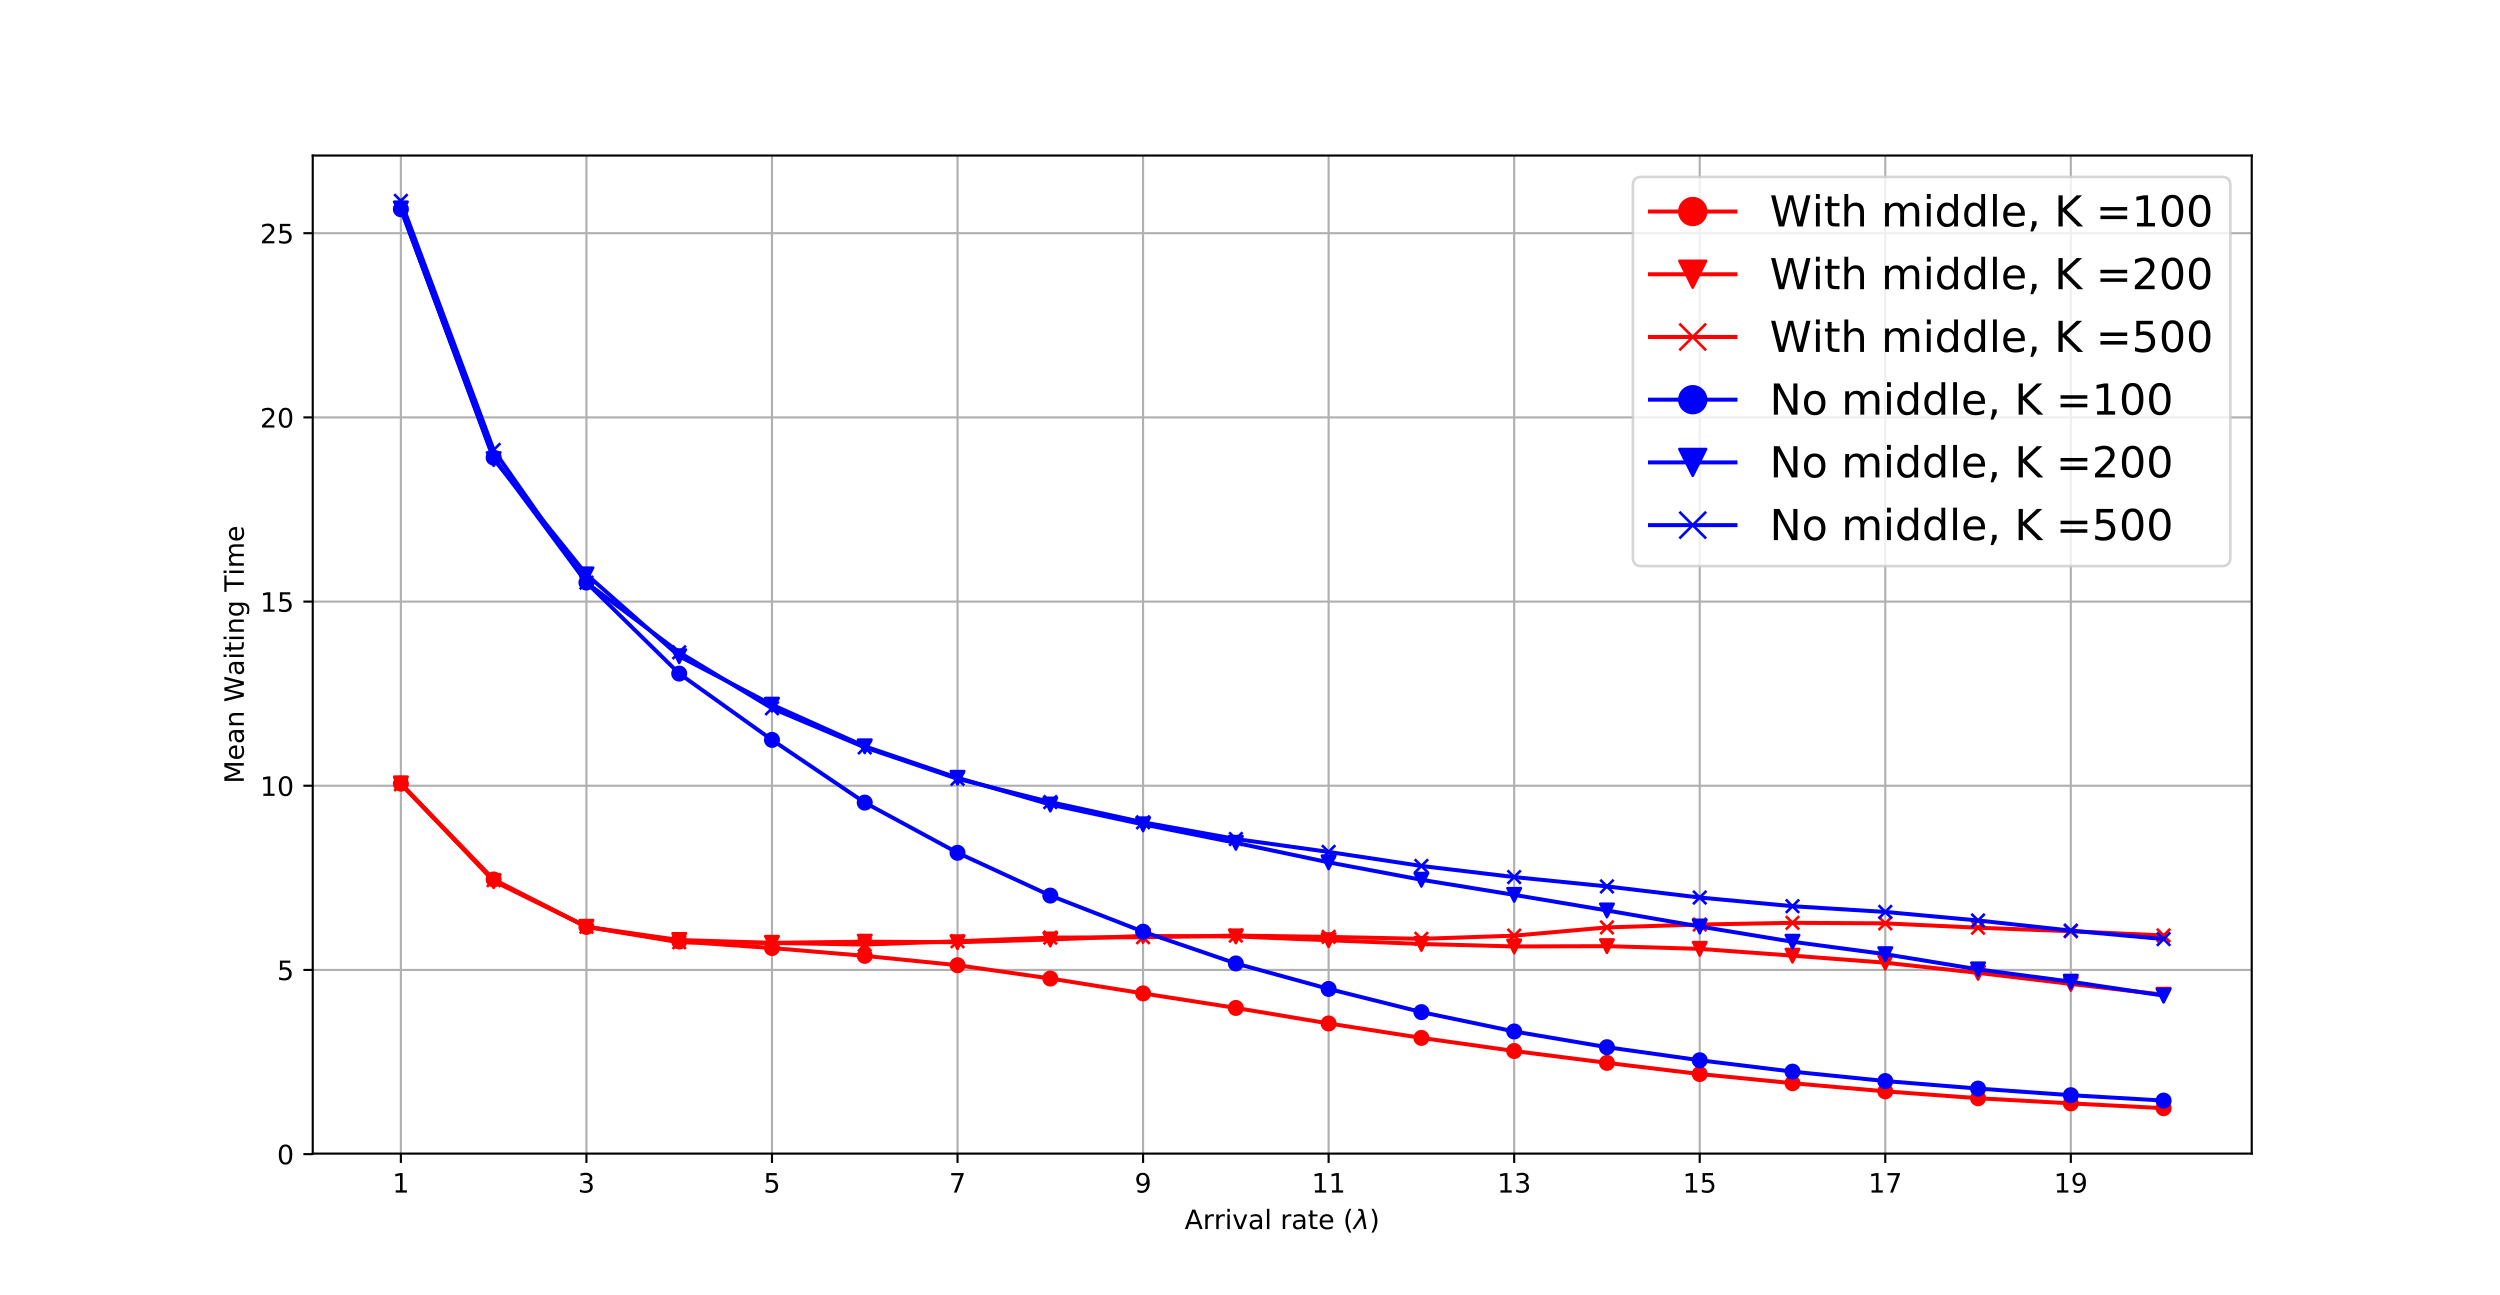 <?xml version="1.0" encoding="utf-8" standalone="no"?>
<!DOCTYPE svg PUBLIC "-//W3C//DTD SVG 1.1//EN"
  "http://www.w3.org/Graphics/SVG/1.1/DTD/svg11.dtd">
<!-- Created with matplotlib (http://matplotlib.org/) -->
<svg height="485pt" version="1.1" viewBox="0 0 936 485" width="936pt" xmlns="http://www.w3.org/2000/svg" xmlns:xlink="http://www.w3.org/1999/xlink">
 <defs>
  <style type="text/css">
*{stroke-linecap:butt;stroke-linejoin:round;}
  </style>
 </defs>
 <g id="figure_1">
  <g id="patch_1">
   <path d="M 0 485.28 
L 936.72 485.28 
L 936.72 0 
L 0 0 
z
" style="fill:#ffffff;"/>
  </g>
  <g id="axes_1">
   <g id="patch_2">
    <path d="M 117.09 431.899 
L 843.048 431.899 
L 843.048 58.234 
L 117.09 58.234 
z
" style="fill:#ffffff;"/>
   </g>
   <g id="matplotlib.axis_1">
    <g id="xtick_1">
     <g id="line2d_1">
      <path clip-path="url(#p084e7b481b)" d="M 150.088 431.899 
L 150.088 58.234 
" style="fill:none;stroke:#b0b0b0;stroke-linecap:square;stroke-width:0.8;"/>
     </g>
     <g id="line2d_2">
      <defs>
       <path d="M 0 0 
L 0 3.5 
" id="m86ea159f51" style="stroke:#000000;stroke-width:0.8;"/>
      </defs>
      <g>
       <use style="stroke:#000000;stroke-width:0.8;" x="150.088" xlink:href="#m86ea159f51" y="431.899"/>
      </g>
     </g>
     <g id="text_1">
      <!-- 1 -->
      <defs>
       <path d="M 12.406 8.297 
L 28.516 8.297 
L 28.516 63.922 
L 10.984 60.406 
L 10.984 69.391 
L 28.422 72.906 
L 38.281 72.906 
L 38.281 8.297 
L 54.391 8.297 
L 54.391 0 
L 12.406 0 
z
" id="DejaVuSans-31"/>
      </defs>
      <g transform="translate(146.907 446.498)scale(0.1 -0.1)">
       <use xlink:href="#DejaVuSans-31"/>
      </g>
     </g>
    </g>
    <g id="xtick_2">
     <g id="line2d_3">
      <path clip-path="url(#p084e7b481b)" d="M 219.558 431.899 
L 219.558 58.234 
" style="fill:none;stroke:#b0b0b0;stroke-linecap:square;stroke-width:0.8;"/>
     </g>
     <g id="line2d_4">
      <g>
       <use style="stroke:#000000;stroke-width:0.8;" x="219.558" xlink:href="#m86ea159f51" y="431.899"/>
      </g>
     </g>
     <g id="text_2">
      <!-- 3 -->
      <defs>
       <path d="M 40.578 39.312 
Q 47.656 37.797 51.625 33 
Q 55.609 28.219 55.609 21.188 
Q 55.609 10.406 48.188 4.484 
Q 40.766 -1.422 27.094 -1.422 
Q 22.516 -1.422 17.656 -0.516 
Q 12.797 0.391 7.625 2.203 
L 7.625 11.719 
Q 11.719 9.328 16.594 8.109 
Q 21.484 6.891 26.812 6.891 
Q 36.078 6.891 40.938 10.547 
Q 45.797 14.203 45.797 21.188 
Q 45.797 27.641 41.281 31.266 
Q 36.766 34.906 28.719 34.906 
L 20.219 34.906 
L 20.219 43.016 
L 29.109 43.016 
Q 36.375 43.016 40.234 45.922 
Q 44.094 48.828 44.094 54.297 
Q 44.094 59.906 40.109 62.906 
Q 36.141 65.922 28.719 65.922 
Q 24.656 65.922 20.016 65.031 
Q 15.375 64.156 9.812 62.312 
L 9.812 71.094 
Q 15.438 72.656 20.344 73.438 
Q 25.25 74.219 29.594 74.219 
Q 40.828 74.219 47.359 69.109 
Q 53.906 64.016 53.906 55.328 
Q 53.906 49.266 50.438 45.094 
Q 46.969 40.922 40.578 39.312 
" id="DejaVuSans-33"/>
      </defs>
      <g transform="translate(216.377 446.498)scale(0.1 -0.1)">
       <use xlink:href="#DejaVuSans-33"/>
      </g>
     </g>
    </g>
    <g id="xtick_3">
     <g id="line2d_5">
      <path clip-path="url(#p084e7b481b)" d="M 289.027 431.899 
L 289.027 58.234 
" style="fill:none;stroke:#b0b0b0;stroke-linecap:square;stroke-width:0.8;"/>
     </g>
     <g id="line2d_6">
      <g>
       <use style="stroke:#000000;stroke-width:0.8;" x="289.027" xlink:href="#m86ea159f51" y="431.899"/>
      </g>
     </g>
     <g id="text_3">
      <!-- 5 -->
      <defs>
       <path d="M 10.797 72.906 
L 49.516 72.906 
L 49.516 64.594 
L 19.828 64.594 
L 19.828 46.734 
Q 21.969 47.469 24.109 47.828 
Q 26.266 48.188 28.422 48.188 
Q 40.625 48.188 47.75 41.5 
Q 54.891 34.812 54.891 23.391 
Q 54.891 11.625 47.562 5.094 
Q 40.234 -1.422 26.906 -1.422 
Q 22.312 -1.422 17.547 -0.641 
Q 12.797 0.141 7.719 1.703 
L 7.719 11.625 
Q 12.109 9.234 16.797 8.062 
Q 21.484 6.891 26.703 6.891 
Q 35.156 6.891 40.078 11.328 
Q 45.016 15.766 45.016 23.391 
Q 45.016 31 40.078 35.438 
Q 35.156 39.891 26.703 39.891 
Q 22.75 39.891 18.812 39.016 
Q 14.891 38.141 10.797 36.281 
z
" id="DejaVuSans-35"/>
      </defs>
      <g transform="translate(285.846 446.498)scale(0.1 -0.1)">
       <use xlink:href="#DejaVuSans-35"/>
      </g>
     </g>
    </g>
    <g id="xtick_4">
     <g id="line2d_7">
      <path clip-path="url(#p084e7b481b)" d="M 358.497 431.899 
L 358.497 58.234 
" style="fill:none;stroke:#b0b0b0;stroke-linecap:square;stroke-width:0.8;"/>
     </g>
     <g id="line2d_8">
      <g>
       <use style="stroke:#000000;stroke-width:0.8;" x="358.497" xlink:href="#m86ea159f51" y="431.899"/>
      </g>
     </g>
     <g id="text_4">
      <!-- 7 -->
      <defs>
       <path d="M 8.203 72.906 
L 55.078 72.906 
L 55.078 68.703 
L 28.609 0 
L 18.312 0 
L 43.219 64.594 
L 8.203 64.594 
z
" id="DejaVuSans-37"/>
      </defs>
      <g transform="translate(355.316 446.498)scale(0.1 -0.1)">
       <use xlink:href="#DejaVuSans-37"/>
      </g>
     </g>
    </g>
    <g id="xtick_5">
     <g id="line2d_9">
      <path clip-path="url(#p084e7b481b)" d="M 427.967 431.899 
L 427.967 58.234 
" style="fill:none;stroke:#b0b0b0;stroke-linecap:square;stroke-width:0.8;"/>
     </g>
     <g id="line2d_10">
      <g>
       <use style="stroke:#000000;stroke-width:0.8;" x="427.967" xlink:href="#m86ea159f51" y="431.899"/>
      </g>
     </g>
     <g id="text_5">
      <!-- 9 -->
      <defs>
       <path d="M 10.984 1.516 
L 10.984 10.5 
Q 14.703 8.734 18.5 7.812 
Q 22.312 6.891 25.984 6.891 
Q 35.75 6.891 40.891 13.453 
Q 46.047 20.016 46.781 33.406 
Q 43.953 29.203 39.594 26.953 
Q 35.25 24.703 29.984 24.703 
Q 19.047 24.703 12.672 31.312 
Q 6.297 37.938 6.297 49.422 
Q 6.297 60.641 12.938 67.422 
Q 19.578 74.219 30.609 74.219 
Q 43.266 74.219 49.922 64.516 
Q 56.594 54.828 56.594 36.375 
Q 56.594 19.141 48.406 8.859 
Q 40.234 -1.422 26.422 -1.422 
Q 22.703 -1.422 18.891 -0.688 
Q 15.094 0.047 10.984 1.516 
M 30.609 32.422 
Q 37.25 32.422 41.125 36.953 
Q 45.016 41.5 45.016 49.422 
Q 45.016 57.281 41.125 61.844 
Q 37.25 66.406 30.609 66.406 
Q 23.969 66.406 20.094 61.844 
Q 16.219 57.281 16.219 49.422 
Q 16.219 41.5 20.094 36.953 
Q 23.969 32.422 30.609 32.422 
" id="DejaVuSans-39"/>
      </defs>
      <g transform="translate(424.786 446.498)scale(0.1 -0.1)">
       <use xlink:href="#DejaVuSans-39"/>
      </g>
     </g>
    </g>
    <g id="xtick_6">
     <g id="line2d_11">
      <path clip-path="url(#p084e7b481b)" d="M 497.436 431.899 
L 497.436 58.234 
" style="fill:none;stroke:#b0b0b0;stroke-linecap:square;stroke-width:0.8;"/>
     </g>
     <g id="line2d_12">
      <g>
       <use style="stroke:#000000;stroke-width:0.8;" x="497.436" xlink:href="#m86ea159f51" y="431.899"/>
      </g>
     </g>
     <g id="text_6">
      <!-- 11 -->
      <g transform="translate(491.074 446.498)scale(0.1 -0.1)">
       <use xlink:href="#DejaVuSans-31"/>
       <use x="63.623" xlink:href="#DejaVuSans-31"/>
      </g>
     </g>
    </g>
    <g id="xtick_7">
     <g id="line2d_13">
      <path clip-path="url(#p084e7b481b)" d="M 566.906 431.899 
L 566.906 58.234 
" style="fill:none;stroke:#b0b0b0;stroke-linecap:square;stroke-width:0.8;"/>
     </g>
     <g id="line2d_14">
      <g>
       <use style="stroke:#000000;stroke-width:0.8;" x="566.906" xlink:href="#m86ea159f51" y="431.899"/>
      </g>
     </g>
     <g id="text_7">
      <!-- 13 -->
      <g transform="translate(560.544 446.498)scale(0.1 -0.1)">
       <use xlink:href="#DejaVuSans-31"/>
       <use x="63.623" xlink:href="#DejaVuSans-33"/>
      </g>
     </g>
    </g>
    <g id="xtick_8">
     <g id="line2d_15">
      <path clip-path="url(#p084e7b481b)" d="M 636.376 431.899 
L 636.376 58.234 
" style="fill:none;stroke:#b0b0b0;stroke-linecap:square;stroke-width:0.8;"/>
     </g>
     <g id="line2d_16">
      <g>
       <use style="stroke:#000000;stroke-width:0.8;" x="636.376" xlink:href="#m86ea159f51" y="431.899"/>
      </g>
     </g>
     <g id="text_8">
      <!-- 15 -->
      <g transform="translate(630.013 446.498)scale(0.1 -0.1)">
       <use xlink:href="#DejaVuSans-31"/>
       <use x="63.623" xlink:href="#DejaVuSans-35"/>
      </g>
     </g>
    </g>
    <g id="xtick_9">
     <g id="line2d_17">
      <path clip-path="url(#p084e7b481b)" d="M 705.845 431.899 
L 705.845 58.234 
" style="fill:none;stroke:#b0b0b0;stroke-linecap:square;stroke-width:0.8;"/>
     </g>
     <g id="line2d_18">
      <g>
       <use style="stroke:#000000;stroke-width:0.8;" x="705.845" xlink:href="#m86ea159f51" y="431.899"/>
      </g>
     </g>
     <g id="text_9">
      <!-- 17 -->
      <g transform="translate(699.483 446.498)scale(0.1 -0.1)">
       <use xlink:href="#DejaVuSans-31"/>
       <use x="63.623" xlink:href="#DejaVuSans-37"/>
      </g>
     </g>
    </g>
    <g id="xtick_10">
     <g id="line2d_19">
      <path clip-path="url(#p084e7b481b)" d="M 775.315 431.899 
L 775.315 58.234 
" style="fill:none;stroke:#b0b0b0;stroke-linecap:square;stroke-width:0.8;"/>
     </g>
     <g id="line2d_20">
      <g>
       <use style="stroke:#000000;stroke-width:0.8;" x="775.315" xlink:href="#m86ea159f51" y="431.899"/>
      </g>
     </g>
     <g id="text_10">
      <!-- 19 -->
      <g transform="translate(768.953 446.498)scale(0.1 -0.1)">
       <use xlink:href="#DejaVuSans-31"/>
       <use x="63.623" xlink:href="#DejaVuSans-39"/>
      </g>
     </g>
    </g>
    <g id="text_11">
     <!-- Arrival rate $(\lambda)$ -->
     <defs>
      <path d="M 34.188 63.188 
L 20.797 26.906 
L 47.609 26.906 
z
M 28.609 72.906 
L 39.797 72.906 
L 67.578 0 
L 57.328 0 
L 50.688 18.703 
L 17.828 18.703 
L 11.188 0 
L 0.781 0 
z
" id="DejaVuSans-41"/>
      <path d="M 41.109 46.297 
Q 39.594 47.172 37.812 47.578 
Q 36.031 48 33.891 48 
Q 26.266 48 22.188 43.047 
Q 18.109 38.094 18.109 28.812 
L 18.109 0 
L 9.078 0 
L 9.078 54.688 
L 18.109 54.688 
L 18.109 46.188 
Q 20.953 51.172 25.484 53.578 
Q 30.031 56 36.531 56 
Q 37.453 56 38.578 55.875 
Q 39.703 55.766 41.062 55.516 
z
" id="DejaVuSans-72"/>
      <path d="M 9.422 54.688 
L 18.406 54.688 
L 18.406 0 
L 9.422 0 
z
M 9.422 75.984 
L 18.406 75.984 
L 18.406 64.594 
L 9.422 64.594 
z
" id="DejaVuSans-69"/>
      <path d="M 2.984 54.688 
L 12.5 54.688 
L 29.594 8.797 
L 46.688 54.688 
L 56.203 54.688 
L 35.688 0 
L 23.484 0 
z
" id="DejaVuSans-76"/>
      <path d="M 34.281 27.484 
Q 23.391 27.484 19.188 25 
Q 14.984 22.516 14.984 16.5 
Q 14.984 11.719 18.141 8.906 
Q 21.297 6.109 26.703 6.109 
Q 34.188 6.109 38.703 11.406 
Q 43.219 16.703 43.219 25.484 
L 43.219 27.484 
z
M 52.203 31.203 
L 52.203 0 
L 43.219 0 
L 43.219 8.297 
Q 40.141 3.328 35.547 0.953 
Q 30.953 -1.422 24.312 -1.422 
Q 15.922 -1.422 10.953 3.297 
Q 6 8.016 6 15.922 
Q 6 25.141 12.172 29.828 
Q 18.359 34.516 30.609 34.516 
L 43.219 34.516 
L 43.219 35.406 
Q 43.219 41.609 39.141 45 
Q 35.062 48.391 27.688 48.391 
Q 23 48.391 18.547 47.266 
Q 14.109 46.141 10.016 43.891 
L 10.016 52.203 
Q 14.938 54.109 19.578 55.047 
Q 24.219 56 28.609 56 
Q 40.484 56 46.344 49.844 
Q 52.203 43.703 52.203 31.203 
" id="DejaVuSans-61"/>
      <path d="M 9.422 75.984 
L 18.406 75.984 
L 18.406 0 
L 9.422 0 
z
" id="DejaVuSans-6c"/>
      <path id="DejaVuSans-20"/>
      <path d="M 18.312 70.219 
L 18.312 54.688 
L 36.812 54.688 
L 36.812 47.703 
L 18.312 47.703 
L 18.312 18.016 
Q 18.312 11.328 20.141 9.422 
Q 21.969 7.516 27.594 7.516 
L 36.812 7.516 
L 36.812 0 
L 27.594 0 
Q 17.188 0 13.234 3.875 
Q 9.281 7.766 9.281 18.016 
L 9.281 47.703 
L 2.688 47.703 
L 2.688 54.688 
L 9.281 54.688 
L 9.281 70.219 
z
" id="DejaVuSans-74"/>
      <path d="M 56.203 29.594 
L 56.203 25.203 
L 14.891 25.203 
Q 15.484 15.922 20.484 11.062 
Q 25.484 6.203 34.422 6.203 
Q 39.594 6.203 44.453 7.469 
Q 49.312 8.734 54.109 11.281 
L 54.109 2.781 
Q 49.266 0.734 44.188 -0.344 
Q 39.109 -1.422 33.891 -1.422 
Q 20.797 -1.422 13.156 6.188 
Q 5.516 13.812 5.516 26.812 
Q 5.516 40.234 12.766 48.109 
Q 20.016 56 32.328 56 
Q 43.359 56 49.781 48.891 
Q 56.203 41.797 56.203 29.594 
M 47.219 32.234 
Q 47.125 39.594 43.094 43.984 
Q 39.062 48.391 32.422 48.391 
Q 24.906 48.391 20.391 44.141 
Q 15.875 39.891 15.188 32.172 
z
" id="DejaVuSans-65"/>
      <path d="M 31 75.875 
Q 24.469 64.656 21.281 53.656 
Q 18.109 42.672 18.109 31.391 
Q 18.109 20.125 21.312 9.062 
Q 24.516 -2 31 -13.188 
L 23.188 -13.188 
Q 15.875 -1.703 12.234 9.375 
Q 8.594 20.453 8.594 31.391 
Q 8.594 42.281 12.203 53.312 
Q 15.828 64.359 23.188 75.875 
z
" id="DejaVuSans-28"/>
      <path d="M 36.719 67.438 
L 48.828 0 
L 39.312 0 
L 31.844 40.438 
L 5.125 0 
L -4.391 0 
L 29.734 52.438 
L 28.031 62.109 
Q 26.953 68.266 21.734 68.266 
L 17.047 68.266 
L 18.5 75.984 
L 24.219 75.875 
Q 35.203 75.734 36.719 67.438 
" id="DejaVuSans-Oblique-3bb"/>
      <path d="M 8.016 75.875 
L 15.828 75.875 
Q 23.141 64.359 26.781 53.312 
Q 30.422 42.281 30.422 31.391 
Q 30.422 20.453 26.781 9.375 
Q 23.141 -1.703 15.828 -13.188 
L 8.016 -13.188 
Q 14.5 -2 17.703 9.062 
Q 20.906 20.125 20.906 31.391 
Q 20.906 42.672 17.703 53.656 
Q 14.5 64.656 8.016 75.875 
" id="DejaVuSans-29"/>
     </defs>
     <g transform="translate(443.519 460.176)scale(0.1 -0.1)">
      <use transform="translate(0 0.016)" xlink:href="#DejaVuSans-41"/>
      <use transform="translate(68.408 0.016)" xlink:href="#DejaVuSans-72"/>
      <use transform="translate(109.521 0.016)" xlink:href="#DejaVuSans-72"/>
      <use transform="translate(150.635 0.016)" xlink:href="#DejaVuSans-69"/>
      <use transform="translate(178.418 0.016)" xlink:href="#DejaVuSans-76"/>
      <use transform="translate(237.598 0.016)" xlink:href="#DejaVuSans-61"/>
      <use transform="translate(298.877 0.016)" xlink:href="#DejaVuSans-6c"/>
      <use transform="translate(326.66 0.016)" xlink:href="#DejaVuSans-20"/>
      <use transform="translate(358.447 0.016)" xlink:href="#DejaVuSans-72"/>
      <use transform="translate(399.561 0.016)" xlink:href="#DejaVuSans-61"/>
      <use transform="translate(460.84 0.016)" xlink:href="#DejaVuSans-74"/>
      <use transform="translate(500.049 0.016)" xlink:href="#DejaVuSans-65"/>
      <use transform="translate(561.572 0.016)" xlink:href="#DejaVuSans-20"/>
      <use transform="translate(593.359 0.016)" xlink:href="#DejaVuSans-28"/>
      <use transform="translate(632.373 0.016)" xlink:href="#DejaVuSans-Oblique-3bb"/>
      <use transform="translate(691.553 0.016)" xlink:href="#DejaVuSans-29"/>
     </g>
    </g>
   </g>
   <g id="matplotlib.axis_2">
    <g id="ytick_1">
     <g id="line2d_21">
      <path clip-path="url(#p084e7b481b)" d="M 117.09 432.097 
L 843.048 432.097 
" style="fill:none;stroke:#b0b0b0;stroke-linecap:square;stroke-width:0.8;"/>
     </g>
     <g id="line2d_22">
      <defs>
       <path d="M 0 0 
L -3.5 0 
" id="m36320fe614" style="stroke:#000000;stroke-width:0.8;"/>
      </defs>
      <g>
       <use style="stroke:#000000;stroke-width:0.8;" x="117.09" xlink:href="#m36320fe614" y="432.097"/>
      </g>
     </g>
     <g id="text_12">
      <!-- 0 -->
      <defs>
       <path d="M 31.781 66.406 
Q 24.172 66.406 20.328 58.906 
Q 16.5 51.422 16.5 36.375 
Q 16.5 21.391 20.328 13.891 
Q 24.172 6.391 31.781 6.391 
Q 39.453 6.391 43.281 13.891 
Q 47.125 21.391 47.125 36.375 
Q 47.125 51.422 43.281 58.906 
Q 39.453 66.406 31.781 66.406 
M 31.781 74.219 
Q 44.047 74.219 50.516 64.516 
Q 56.984 54.828 56.984 36.375 
Q 56.984 17.969 50.516 8.266 
Q 44.047 -1.422 31.781 -1.422 
Q 19.531 -1.422 13.062 8.266 
Q 6.594 17.969 6.594 36.375 
Q 6.594 54.828 13.062 64.516 
Q 19.531 74.219 31.781 74.219 
" id="DejaVuSans-30"/>
      </defs>
      <g transform="translate(103.728 435.896)scale(0.1 -0.1)">
       <use xlink:href="#DejaVuSans-30"/>
      </g>
     </g>
    </g>
    <g id="ytick_2">
     <g id="line2d_23">
      <path clip-path="url(#p084e7b481b)" d="M 117.09 363.141 
L 843.048 363.141 
" style="fill:none;stroke:#b0b0b0;stroke-linecap:square;stroke-width:0.8;"/>
     </g>
     <g id="line2d_24">
      <g>
       <use style="stroke:#000000;stroke-width:0.8;" x="117.09" xlink:href="#m36320fe614" y="363.141"/>
      </g>
     </g>
     <g id="text_13">
      <!-- 5 -->
      <g transform="translate(103.728 366.94)scale(0.1 -0.1)">
       <use xlink:href="#DejaVuSans-35"/>
      </g>
     </g>
    </g>
    <g id="ytick_3">
     <g id="line2d_25">
      <path clip-path="url(#p084e7b481b)" d="M 117.09 294.185 
L 843.048 294.185 
" style="fill:none;stroke:#b0b0b0;stroke-linecap:square;stroke-width:0.8;"/>
     </g>
     <g id="line2d_26">
      <g>
       <use style="stroke:#000000;stroke-width:0.8;" x="117.09" xlink:href="#m36320fe614" y="294.185"/>
      </g>
     </g>
     <g id="text_14">
      <!-- 10 -->
      <g transform="translate(97.365 297.984)scale(0.1 -0.1)">
       <use xlink:href="#DejaVuSans-31"/>
       <use x="63.623" xlink:href="#DejaVuSans-30"/>
      </g>
     </g>
    </g>
    <g id="ytick_4">
     <g id="line2d_27">
      <path clip-path="url(#p084e7b481b)" d="M 117.09 225.228 
L 843.048 225.228 
" style="fill:none;stroke:#b0b0b0;stroke-linecap:square;stroke-width:0.8;"/>
     </g>
     <g id="line2d_28">
      <g>
       <use style="stroke:#000000;stroke-width:0.8;" x="117.09" xlink:href="#m36320fe614" y="225.228"/>
      </g>
     </g>
     <g id="text_15">
      <!-- 15 -->
      <g transform="translate(97.365 229.028)scale(0.1 -0.1)">
       <use xlink:href="#DejaVuSans-31"/>
       <use x="63.623" xlink:href="#DejaVuSans-35"/>
      </g>
     </g>
    </g>
    <g id="ytick_5">
     <g id="line2d_29">
      <path clip-path="url(#p084e7b481b)" d="M 117.09 156.272 
L 843.048 156.272 
" style="fill:none;stroke:#b0b0b0;stroke-linecap:square;stroke-width:0.8;"/>
     </g>
     <g id="line2d_30">
      <g>
       <use style="stroke:#000000;stroke-width:0.8;" x="117.09" xlink:href="#m36320fe614" y="156.272"/>
      </g>
     </g>
     <g id="text_16">
      <!-- 20 -->
      <defs>
       <path d="M 19.188 8.297 
L 53.609 8.297 
L 53.609 0 
L 7.328 0 
L 7.328 8.297 
Q 12.938 14.109 22.625 23.891 
Q 32.328 33.688 34.812 36.531 
Q 39.547 41.844 41.422 45.531 
Q 43.312 49.219 43.312 52.781 
Q 43.312 58.594 39.234 62.25 
Q 35.156 65.922 28.609 65.922 
Q 23.969 65.922 18.812 64.312 
Q 13.672 62.703 7.812 59.422 
L 7.812 69.391 
Q 13.766 71.781 18.938 73 
Q 24.125 74.219 28.422 74.219 
Q 39.75 74.219 46.484 68.547 
Q 53.219 62.891 53.219 53.422 
Q 53.219 48.922 51.531 44.891 
Q 49.859 40.875 45.406 35.406 
Q 44.188 33.984 37.641 27.219 
Q 31.109 20.453 19.188 8.297 
" id="DejaVuSans-32"/>
      </defs>
      <g transform="translate(97.365 160.071)scale(0.1 -0.1)">
       <use xlink:href="#DejaVuSans-32"/>
       <use x="63.623" xlink:href="#DejaVuSans-30"/>
      </g>
     </g>
    </g>
    <g id="ytick_6">
     <g id="line2d_31">
      <path clip-path="url(#p084e7b481b)" d="M 117.09 87.316 
L 843.048 87.316 
" style="fill:none;stroke:#b0b0b0;stroke-linecap:square;stroke-width:0.8;"/>
     </g>
     <g id="line2d_32">
      <g>
       <use style="stroke:#000000;stroke-width:0.8;" x="117.09" xlink:href="#m36320fe614" y="87.316"/>
      </g>
     </g>
     <g id="text_17">
      <!-- 25 -->
      <g transform="translate(97.365 91.115)scale(0.1 -0.1)">
       <use xlink:href="#DejaVuSans-32"/>
       <use x="63.623" xlink:href="#DejaVuSans-35"/>
      </g>
     </g>
    </g>
    <g id="text_18">
     <!-- Mean Waiting Time -->
     <defs>
      <path d="M 9.812 72.906 
L 24.516 72.906 
L 43.109 23.297 
L 61.812 72.906 
L 76.516 72.906 
L 76.516 0 
L 66.891 0 
L 66.891 64.016 
L 48.094 14.016 
L 38.188 14.016 
L 19.391 64.016 
L 19.391 0 
L 9.812 0 
z
" id="DejaVuSans-4d"/>
      <path d="M 54.891 33.016 
L 54.891 0 
L 45.906 0 
L 45.906 32.719 
Q 45.906 40.484 42.875 44.328 
Q 39.844 48.188 33.797 48.188 
Q 26.516 48.188 22.312 43.547 
Q 18.109 38.922 18.109 30.906 
L 18.109 0 
L 9.078 0 
L 9.078 54.688 
L 18.109 54.688 
L 18.109 46.188 
Q 21.344 51.125 25.703 53.562 
Q 30.078 56 35.797 56 
Q 45.219 56 50.047 50.172 
Q 54.891 44.344 54.891 33.016 
" id="DejaVuSans-6e"/>
      <path d="M 3.328 72.906 
L 13.281 72.906 
L 28.609 11.281 
L 43.891 72.906 
L 54.984 72.906 
L 70.312 11.281 
L 85.594 72.906 
L 95.609 72.906 
L 77.297 0 
L 64.891 0 
L 49.516 63.281 
L 33.984 0 
L 21.578 0 
z
" id="DejaVuSans-57"/>
      <path d="M 45.406 27.984 
Q 45.406 37.75 41.375 43.109 
Q 37.359 48.484 30.078 48.484 
Q 22.859 48.484 18.828 43.109 
Q 14.797 37.75 14.797 27.984 
Q 14.797 18.266 18.828 12.891 
Q 22.859 7.516 30.078 7.516 
Q 37.359 7.516 41.375 12.891 
Q 45.406 18.266 45.406 27.984 
M 54.391 6.781 
Q 54.391 -7.172 48.188 -13.984 
Q 42 -20.797 29.203 -20.797 
Q 24.469 -20.797 20.266 -20.094 
Q 16.062 -19.391 12.109 -17.922 
L 12.109 -9.188 
Q 16.062 -11.328 19.922 -12.344 
Q 23.781 -13.375 27.781 -13.375 
Q 36.625 -13.375 41.016 -8.766 
Q 45.406 -4.156 45.406 5.172 
L 45.406 9.625 
Q 42.625 4.781 38.281 2.391 
Q 33.938 0 27.875 0 
Q 17.828 0 11.672 7.656 
Q 5.516 15.328 5.516 27.984 
Q 5.516 40.672 11.672 48.328 
Q 17.828 56 27.875 56 
Q 33.938 56 38.281 53.609 
Q 42.625 51.219 45.406 46.391 
L 45.406 54.688 
L 54.391 54.688 
z
" id="DejaVuSans-67"/>
      <path d="M -0.297 72.906 
L 61.375 72.906 
L 61.375 64.594 
L 35.5 64.594 
L 35.5 0 
L 25.594 0 
L 25.594 64.594 
L -0.297 64.594 
z
" id="DejaVuSans-54"/>
      <path d="M 52 44.188 
Q 55.375 50.25 60.062 53.125 
Q 64.75 56 71.094 56 
Q 79.641 56 84.281 50.016 
Q 88.922 44.047 88.922 33.016 
L 88.922 0 
L 79.891 0 
L 79.891 32.719 
Q 79.891 40.578 77.094 44.375 
Q 74.312 48.188 68.609 48.188 
Q 61.625 48.188 57.562 43.547 
Q 53.516 38.922 53.516 30.906 
L 53.516 0 
L 44.484 0 
L 44.484 32.719 
Q 44.484 40.625 41.703 44.406 
Q 38.922 48.188 33.109 48.188 
Q 26.219 48.188 22.156 43.531 
Q 18.109 38.875 18.109 30.906 
L 18.109 0 
L 9.078 0 
L 9.078 54.688 
L 18.109 54.688 
L 18.109 46.188 
Q 21.188 51.219 25.484 53.609 
Q 29.781 56 35.688 56 
Q 41.656 56 45.828 52.969 
Q 50 49.953 52 44.188 
" id="DejaVuSans-6d"/>
     </defs>
     <g transform="translate(91.285 293.34)rotate(-90)scale(0.1 -0.1)">
      <use xlink:href="#DejaVuSans-4d"/>
      <use x="86.279" xlink:href="#DejaVuSans-65"/>
      <use x="147.803" xlink:href="#DejaVuSans-61"/>
      <use x="209.082" xlink:href="#DejaVuSans-6e"/>
      <use x="272.461" xlink:href="#DejaVuSans-20"/>
      <use x="304.248" xlink:href="#DejaVuSans-57"/>
      <use x="403.031" xlink:href="#DejaVuSans-61"/>
      <use x="464.311" xlink:href="#DejaVuSans-69"/>
      <use x="492.094" xlink:href="#DejaVuSans-74"/>
      <use x="531.303" xlink:href="#DejaVuSans-69"/>
      <use x="559.086" xlink:href="#DejaVuSans-6e"/>
      <use x="622.465" xlink:href="#DejaVuSans-67"/>
      <use x="685.941" xlink:href="#DejaVuSans-20"/>
      <use x="717.729" xlink:href="#DejaVuSans-54"/>
      <use x="778.766" xlink:href="#DejaVuSans-69"/>
      <use x="806.549" xlink:href="#DejaVuSans-6d"/>
      <use x="903.961" xlink:href="#DejaVuSans-65"/>
     </g>
    </g>
   </g>
   <g id="line2d_33">
    <path clip-path="url(#p084e7b481b)" d="M 150.088 293.402 
L 184.823 329.266 
L 219.558 347.012 
L 254.293 352.495 
L 289.027 354.952 
L 323.762 357.876 
L 358.497 361.377 
L 393.232 366.358 
L 427.967 371.934 
L 462.702 377.373 
L 497.436 383.188 
L 532.171 388.592 
L 566.906 393.499 
L 601.641 397.94 
L 636.376 402.122 
L 671.111 405.558 
L 705.845 408.603 
L 740.58 411.181 
L 775.315 413.107 
L 810.05 414.914 
" style="fill:none;stroke:#ff0000;stroke-linecap:square;stroke-width:1.5;"/>
    <defs>
     <path d="M 0 2.5 
C 0.663 2.5 1.299 2.237 1.768 1.768 
C 2.237 1.299 2.5 0.663 2.5 0 
C 2.5 -0.663 2.237 -1.299 1.768 -1.768 
C 1.299 -2.237 0.663 -2.5 0 -2.5 
C -0.663 -2.5 -1.299 -2.237 -1.768 -1.768 
C -2.237 -1.299 -2.5 -0.663 -2.5 0 
C -2.5 0.663 -2.237 1.299 -1.768 1.768 
C -1.299 2.237 -0.663 2.5 0 2.5 
z
" id="me957744f4c" style="stroke:#ff0000;"/>
    </defs>
    <g clip-path="url(#p084e7b481b)">
     <use style="fill:#ff0000;stroke:#ff0000;" x="150.088" xlink:href="#me957744f4c" y="293.402"/>
     <use style="fill:#ff0000;stroke:#ff0000;" x="184.823" xlink:href="#me957744f4c" y="329.266"/>
     <use style="fill:#ff0000;stroke:#ff0000;" x="219.558" xlink:href="#me957744f4c" y="347.012"/>
     <use style="fill:#ff0000;stroke:#ff0000;" x="254.293" xlink:href="#me957744f4c" y="352.495"/>
     <use style="fill:#ff0000;stroke:#ff0000;" x="289.027" xlink:href="#me957744f4c" y="354.952"/>
     <use style="fill:#ff0000;stroke:#ff0000;" x="323.762" xlink:href="#me957744f4c" y="357.876"/>
     <use style="fill:#ff0000;stroke:#ff0000;" x="358.497" xlink:href="#me957744f4c" y="361.377"/>
     <use style="fill:#ff0000;stroke:#ff0000;" x="393.232" xlink:href="#me957744f4c" y="366.358"/>
     <use style="fill:#ff0000;stroke:#ff0000;" x="427.967" xlink:href="#me957744f4c" y="371.934"/>
     <use style="fill:#ff0000;stroke:#ff0000;" x="462.702" xlink:href="#me957744f4c" y="377.373"/>
     <use style="fill:#ff0000;stroke:#ff0000;" x="497.436" xlink:href="#me957744f4c" y="383.188"/>
     <use style="fill:#ff0000;stroke:#ff0000;" x="532.171" xlink:href="#me957744f4c" y="388.592"/>
     <use style="fill:#ff0000;stroke:#ff0000;" x="566.906" xlink:href="#me957744f4c" y="393.499"/>
     <use style="fill:#ff0000;stroke:#ff0000;" x="601.641" xlink:href="#me957744f4c" y="397.94"/>
     <use style="fill:#ff0000;stroke:#ff0000;" x="636.376" xlink:href="#me957744f4c" y="402.122"/>
     <use style="fill:#ff0000;stroke:#ff0000;" x="671.111" xlink:href="#me957744f4c" y="405.558"/>
     <use style="fill:#ff0000;stroke:#ff0000;" x="705.845" xlink:href="#me957744f4c" y="408.603"/>
     <use style="fill:#ff0000;stroke:#ff0000;" x="740.58" xlink:href="#me957744f4c" y="411.181"/>
     <use style="fill:#ff0000;stroke:#ff0000;" x="775.315" xlink:href="#me957744f4c" y="413.107"/>
     <use style="fill:#ff0000;stroke:#ff0000;" x="810.05" xlink:href="#me957744f4c" y="414.914"/>
    </g>
   </g>
   <g id="line2d_34">
    <path clip-path="url(#p084e7b481b)" d="M 150.088 293.29 
L 184.823 329.912 
L 219.558 346.989 
L 254.293 351.95 
L 289.027 352.99 
L 323.762 352.561 
L 358.497 352.777 
L 393.232 351.75 
L 427.967 350.421 
L 462.702 350.603 
L 497.436 352.025 
L 532.171 353.422 
L 566.906 354.352 
L 601.641 354.239 
L 636.376 355.259 
L 671.111 357.802 
L 705.845 360.438 
L 740.58 364.247 
L 775.315 368.393 
L 810.05 372.428 
" style="fill:none;stroke:#ff0000;stroke-linecap:square;stroke-width:1.5;"/>
    <defs>
     <path d="M -0 2.5 
L 2.5 -2.5 
L -2.5 -2.5 
z
" id="me4bd453aad" style="stroke:#ff0000;stroke-linejoin:miter;"/>
    </defs>
    <g clip-path="url(#p084e7b481b)">
     <use style="fill:#ff0000;stroke:#ff0000;stroke-linejoin:miter;" x="150.088" xlink:href="#me4bd453aad" y="293.29"/>
     <use style="fill:#ff0000;stroke:#ff0000;stroke-linejoin:miter;" x="184.823" xlink:href="#me4bd453aad" y="329.912"/>
     <use style="fill:#ff0000;stroke:#ff0000;stroke-linejoin:miter;" x="219.558" xlink:href="#me4bd453aad" y="346.989"/>
     <use style="fill:#ff0000;stroke:#ff0000;stroke-linejoin:miter;" x="254.293" xlink:href="#me4bd453aad" y="351.95"/>
     <use style="fill:#ff0000;stroke:#ff0000;stroke-linejoin:miter;" x="289.027" xlink:href="#me4bd453aad" y="352.99"/>
     <use style="fill:#ff0000;stroke:#ff0000;stroke-linejoin:miter;" x="323.762" xlink:href="#me4bd453aad" y="352.561"/>
     <use style="fill:#ff0000;stroke:#ff0000;stroke-linejoin:miter;" x="358.497" xlink:href="#me4bd453aad" y="352.777"/>
     <use style="fill:#ff0000;stroke:#ff0000;stroke-linejoin:miter;" x="393.232" xlink:href="#me4bd453aad" y="351.75"/>
     <use style="fill:#ff0000;stroke:#ff0000;stroke-linejoin:miter;" x="427.967" xlink:href="#me4bd453aad" y="350.421"/>
     <use style="fill:#ff0000;stroke:#ff0000;stroke-linejoin:miter;" x="462.702" xlink:href="#me4bd453aad" y="350.603"/>
     <use style="fill:#ff0000;stroke:#ff0000;stroke-linejoin:miter;" x="497.436" xlink:href="#me4bd453aad" y="352.025"/>
     <use style="fill:#ff0000;stroke:#ff0000;stroke-linejoin:miter;" x="532.171" xlink:href="#me4bd453aad" y="353.422"/>
     <use style="fill:#ff0000;stroke:#ff0000;stroke-linejoin:miter;" x="566.906" xlink:href="#me4bd453aad" y="354.352"/>
     <use style="fill:#ff0000;stroke:#ff0000;stroke-linejoin:miter;" x="601.641" xlink:href="#me4bd453aad" y="354.239"/>
     <use style="fill:#ff0000;stroke:#ff0000;stroke-linejoin:miter;" x="636.376" xlink:href="#me4bd453aad" y="355.259"/>
     <use style="fill:#ff0000;stroke:#ff0000;stroke-linejoin:miter;" x="671.111" xlink:href="#me4bd453aad" y="357.802"/>
     <use style="fill:#ff0000;stroke:#ff0000;stroke-linejoin:miter;" x="705.845" xlink:href="#me4bd453aad" y="360.438"/>
     <use style="fill:#ff0000;stroke:#ff0000;stroke-linejoin:miter;" x="740.58" xlink:href="#me4bd453aad" y="364.247"/>
     <use style="fill:#ff0000;stroke:#ff0000;stroke-linejoin:miter;" x="775.315" xlink:href="#me4bd453aad" y="368.393"/>
     <use style="fill:#ff0000;stroke:#ff0000;stroke-linejoin:miter;" x="810.05" xlink:href="#me4bd453aad" y="372.428"/>
    </g>
   </g>
   <g id="line2d_35">
    <path clip-path="url(#p084e7b481b)" d="M 150.088 293.642 
L 184.823 329.538 
L 219.558 346.978 
L 254.293 352.795 
L 289.027 353.052 
L 323.762 353.647 
L 358.497 352.4 
L 393.232 351.04 
L 427.967 350.903 
L 462.702 350.275 
L 497.436 350.767 
L 532.171 351.501 
L 566.906 350.309 
L 601.641 347.222 
L 636.376 346.141 
L 671.111 345.505 
L 705.845 345.705 
L 740.58 347.34 
L 775.315 348.655 
L 810.05 350.24 
" style="fill:none;stroke:#ff0000;stroke-linecap:square;stroke-width:1.5;"/>
    <defs>
     <path d="M -2.5 2.5 
L 2.5 -2.5 
M -2.5 -2.5 
L 2.5 2.5 
" id="m27437f8dc6" style="stroke:#ff0000;"/>
    </defs>
    <g clip-path="url(#p084e7b481b)">
     <use style="fill:#ff0000;stroke:#ff0000;" x="150.088" xlink:href="#m27437f8dc6" y="293.642"/>
     <use style="fill:#ff0000;stroke:#ff0000;" x="184.823" xlink:href="#m27437f8dc6" y="329.538"/>
     <use style="fill:#ff0000;stroke:#ff0000;" x="219.558" xlink:href="#m27437f8dc6" y="346.978"/>
     <use style="fill:#ff0000;stroke:#ff0000;" x="254.293" xlink:href="#m27437f8dc6" y="352.795"/>
     <use style="fill:#ff0000;stroke:#ff0000;" x="289.027" xlink:href="#m27437f8dc6" y="353.052"/>
     <use style="fill:#ff0000;stroke:#ff0000;" x="323.762" xlink:href="#m27437f8dc6" y="353.647"/>
     <use style="fill:#ff0000;stroke:#ff0000;" x="358.497" xlink:href="#m27437f8dc6" y="352.4"/>
     <use style="fill:#ff0000;stroke:#ff0000;" x="393.232" xlink:href="#m27437f8dc6" y="351.04"/>
     <use style="fill:#ff0000;stroke:#ff0000;" x="427.967" xlink:href="#m27437f8dc6" y="350.903"/>
     <use style="fill:#ff0000;stroke:#ff0000;" x="462.702" xlink:href="#m27437f8dc6" y="350.275"/>
     <use style="fill:#ff0000;stroke:#ff0000;" x="497.436" xlink:href="#m27437f8dc6" y="350.767"/>
     <use style="fill:#ff0000;stroke:#ff0000;" x="532.171" xlink:href="#m27437f8dc6" y="351.501"/>
     <use style="fill:#ff0000;stroke:#ff0000;" x="566.906" xlink:href="#m27437f8dc6" y="350.309"/>
     <use style="fill:#ff0000;stroke:#ff0000;" x="601.641" xlink:href="#m27437f8dc6" y="347.222"/>
     <use style="fill:#ff0000;stroke:#ff0000;" x="636.376" xlink:href="#m27437f8dc6" y="346.141"/>
     <use style="fill:#ff0000;stroke:#ff0000;" x="671.111" xlink:href="#m27437f8dc6" y="345.505"/>
     <use style="fill:#ff0000;stroke:#ff0000;" x="705.845" xlink:href="#m27437f8dc6" y="345.705"/>
     <use style="fill:#ff0000;stroke:#ff0000;" x="740.58" xlink:href="#m27437f8dc6" y="347.34"/>
     <use style="fill:#ff0000;stroke:#ff0000;" x="775.315" xlink:href="#m27437f8dc6" y="348.655"/>
     <use style="fill:#ff0000;stroke:#ff0000;" x="810.05" xlink:href="#m27437f8dc6" y="350.24"/>
    </g>
   </g>
   <g id="line2d_36">
    <path clip-path="url(#p084e7b481b)" d="M 150.088 78.354 
L 184.823 171.338 
L 219.558 218.103 
L 254.293 252.194 
L 289.027 277.017 
L 323.762 300.496 
L 358.497 319.29 
L 393.232 335.306 
L 427.967 348.826 
L 462.702 360.712 
L 497.436 370.255 
L 532.171 378.934 
L 566.906 386.179 
L 601.641 392.074 
L 636.376 396.965 
L 671.111 401.218 
L 705.845 404.745 
L 740.58 407.567 
L 775.315 410.042 
L 810.05 412.059 
" style="fill:none;stroke:#0000ff;stroke-linecap:square;stroke-width:1.5;"/>
    <defs>
     <path d="M 0 2.5 
C 0.663 2.5 1.299 2.237 1.768 1.768 
C 2.237 1.299 2.5 0.663 2.5 0 
C 2.5 -0.663 2.237 -1.299 1.768 -1.768 
C 1.299 -2.237 0.663 -2.5 0 -2.5 
C -0.663 -2.5 -1.299 -2.237 -1.768 -1.768 
C -2.237 -1.299 -2.5 -0.663 -2.5 0 
C -2.5 0.663 -2.237 1.299 -1.768 1.768 
C -1.299 2.237 -0.663 2.5 0 2.5 
z
" id="maa89b9432f" style="stroke:#0000ff;"/>
    </defs>
    <g clip-path="url(#p084e7b481b)">
     <use style="fill:#0000ff;stroke:#0000ff;" x="150.088" xlink:href="#maa89b9432f" y="78.354"/>
     <use style="fill:#0000ff;stroke:#0000ff;" x="184.823" xlink:href="#maa89b9432f" y="171.338"/>
     <use style="fill:#0000ff;stroke:#0000ff;" x="219.558" xlink:href="#maa89b9432f" y="218.103"/>
     <use style="fill:#0000ff;stroke:#0000ff;" x="254.293" xlink:href="#maa89b9432f" y="252.194"/>
     <use style="fill:#0000ff;stroke:#0000ff;" x="289.027" xlink:href="#maa89b9432f" y="277.017"/>
     <use style="fill:#0000ff;stroke:#0000ff;" x="323.762" xlink:href="#maa89b9432f" y="300.496"/>
     <use style="fill:#0000ff;stroke:#0000ff;" x="358.497" xlink:href="#maa89b9432f" y="319.29"/>
     <use style="fill:#0000ff;stroke:#0000ff;" x="393.232" xlink:href="#maa89b9432f" y="335.306"/>
     <use style="fill:#0000ff;stroke:#0000ff;" x="427.967" xlink:href="#maa89b9432f" y="348.826"/>
     <use style="fill:#0000ff;stroke:#0000ff;" x="462.702" xlink:href="#maa89b9432f" y="360.712"/>
     <use style="fill:#0000ff;stroke:#0000ff;" x="497.436" xlink:href="#maa89b9432f" y="370.255"/>
     <use style="fill:#0000ff;stroke:#0000ff;" x="532.171" xlink:href="#maa89b9432f" y="378.934"/>
     <use style="fill:#0000ff;stroke:#0000ff;" x="566.906" xlink:href="#maa89b9432f" y="386.179"/>
     <use style="fill:#0000ff;stroke:#0000ff;" x="601.641" xlink:href="#maa89b9432f" y="392.074"/>
     <use style="fill:#0000ff;stroke:#0000ff;" x="636.376" xlink:href="#maa89b9432f" y="396.965"/>
     <use style="fill:#0000ff;stroke:#0000ff;" x="671.111" xlink:href="#maa89b9432f" y="401.218"/>
     <use style="fill:#0000ff;stroke:#0000ff;" x="705.845" xlink:href="#maa89b9432f" y="404.745"/>
     <use style="fill:#0000ff;stroke:#0000ff;" x="740.58" xlink:href="#maa89b9432f" y="407.567"/>
     <use style="fill:#0000ff;stroke:#0000ff;" x="775.315" xlink:href="#maa89b9432f" y="410.042"/>
     <use style="fill:#0000ff;stroke:#0000ff;" x="810.05" xlink:href="#maa89b9432f" y="412.059"/>
    </g>
   </g>
   <g id="line2d_37">
    <path clip-path="url(#p084e7b481b)" d="M 150.088 78.026 
L 184.823 171.907 
L 219.558 215.051 
L 254.293 245.694 
L 289.027 263.837 
L 323.762 279.421 
L 358.497 291.204 
L 393.232 301.219 
L 427.967 308.647 
L 462.702 315.562 
L 497.436 322.865 
L 532.171 329.388 
L 566.906 335.039 
L 601.641 340.88 
L 636.376 346.887 
L 671.111 352.592 
L 705.845 357.25 
L 740.58 362.94 
L 775.315 367.551 
L 810.05 372.777 
" style="fill:none;stroke:#0000ff;stroke-linecap:square;stroke-width:1.5;"/>
    <defs>
     <path d="M -0 2.5 
L 2.5 -2.5 
L -2.5 -2.5 
z
" id="m99d80f45a7" style="stroke:#0000ff;stroke-linejoin:miter;"/>
    </defs>
    <g clip-path="url(#p084e7b481b)">
     <use style="fill:#0000ff;stroke:#0000ff;stroke-linejoin:miter;" x="150.088" xlink:href="#m99d80f45a7" y="78.026"/>
     <use style="fill:#0000ff;stroke:#0000ff;stroke-linejoin:miter;" x="184.823" xlink:href="#m99d80f45a7" y="171.907"/>
     <use style="fill:#0000ff;stroke:#0000ff;stroke-linejoin:miter;" x="219.558" xlink:href="#m99d80f45a7" y="215.051"/>
     <use style="fill:#0000ff;stroke:#0000ff;stroke-linejoin:miter;" x="254.293" xlink:href="#m99d80f45a7" y="245.694"/>
     <use style="fill:#0000ff;stroke:#0000ff;stroke-linejoin:miter;" x="289.027" xlink:href="#m99d80f45a7" y="263.837"/>
     <use style="fill:#0000ff;stroke:#0000ff;stroke-linejoin:miter;" x="323.762" xlink:href="#m99d80f45a7" y="279.421"/>
     <use style="fill:#0000ff;stroke:#0000ff;stroke-linejoin:miter;" x="358.497" xlink:href="#m99d80f45a7" y="291.204"/>
     <use style="fill:#0000ff;stroke:#0000ff;stroke-linejoin:miter;" x="393.232" xlink:href="#m99d80f45a7" y="301.219"/>
     <use style="fill:#0000ff;stroke:#0000ff;stroke-linejoin:miter;" x="427.967" xlink:href="#m99d80f45a7" y="308.647"/>
     <use style="fill:#0000ff;stroke:#0000ff;stroke-linejoin:miter;" x="462.702" xlink:href="#m99d80f45a7" y="315.562"/>
     <use style="fill:#0000ff;stroke:#0000ff;stroke-linejoin:miter;" x="497.436" xlink:href="#m99d80f45a7" y="322.865"/>
     <use style="fill:#0000ff;stroke:#0000ff;stroke-linejoin:miter;" x="532.171" xlink:href="#m99d80f45a7" y="329.388"/>
     <use style="fill:#0000ff;stroke:#0000ff;stroke-linejoin:miter;" x="566.906" xlink:href="#m99d80f45a7" y="335.039"/>
     <use style="fill:#0000ff;stroke:#0000ff;stroke-linejoin:miter;" x="601.641" xlink:href="#m99d80f45a7" y="340.88"/>
     <use style="fill:#0000ff;stroke:#0000ff;stroke-linejoin:miter;" x="636.376" xlink:href="#m99d80f45a7" y="346.887"/>
     <use style="fill:#0000ff;stroke:#0000ff;stroke-linejoin:miter;" x="671.111" xlink:href="#m99d80f45a7" y="352.592"/>
     <use style="fill:#0000ff;stroke:#0000ff;stroke-linejoin:miter;" x="705.845" xlink:href="#m99d80f45a7" y="357.25"/>
     <use style="fill:#0000ff;stroke:#0000ff;stroke-linejoin:miter;" x="740.58" xlink:href="#m99d80f45a7" y="362.94"/>
     <use style="fill:#0000ff;stroke:#0000ff;stroke-linejoin:miter;" x="775.315" xlink:href="#m99d80f45a7" y="367.551"/>
     <use style="fill:#0000ff;stroke:#0000ff;stroke-linejoin:miter;" x="810.05" xlink:href="#m99d80f45a7" y="372.777"/>
    </g>
   </g>
   <g id="line2d_38">
    <path clip-path="url(#p084e7b481b)" d="M 150.088 75.218 
L 184.823 168.473 
L 219.558 218.137 
L 254.293 244.233 
L 289.027 265.193 
L 323.762 279.828 
L 358.497 291.586 
L 393.232 300.295 
L 427.967 307.866 
L 462.702 314.13 
L 497.436 318.959 
L 532.171 324.225 
L 566.906 328.373 
L 601.641 331.876 
L 636.376 336.04 
L 671.111 339.282 
L 705.845 341.43 
L 740.58 344.635 
L 775.315 348.426 
L 810.05 351.6 
" style="fill:none;stroke:#0000ff;stroke-linecap:square;stroke-width:1.5;"/>
    <defs>
     <path d="M -2.5 2.5 
L 2.5 -2.5 
M -2.5 -2.5 
L 2.5 2.5 
" id="m7175bf0ddc" style="stroke:#0000ff;"/>
    </defs>
    <g clip-path="url(#p084e7b481b)">
     <use style="fill:#0000ff;stroke:#0000ff;" x="150.088" xlink:href="#m7175bf0ddc" y="75.218"/>
     <use style="fill:#0000ff;stroke:#0000ff;" x="184.823" xlink:href="#m7175bf0ddc" y="168.473"/>
     <use style="fill:#0000ff;stroke:#0000ff;" x="219.558" xlink:href="#m7175bf0ddc" y="218.137"/>
     <use style="fill:#0000ff;stroke:#0000ff;" x="254.293" xlink:href="#m7175bf0ddc" y="244.233"/>
     <use style="fill:#0000ff;stroke:#0000ff;" x="289.027" xlink:href="#m7175bf0ddc" y="265.193"/>
     <use style="fill:#0000ff;stroke:#0000ff;" x="323.762" xlink:href="#m7175bf0ddc" y="279.828"/>
     <use style="fill:#0000ff;stroke:#0000ff;" x="358.497" xlink:href="#m7175bf0ddc" y="291.586"/>
     <use style="fill:#0000ff;stroke:#0000ff;" x="393.232" xlink:href="#m7175bf0ddc" y="300.295"/>
     <use style="fill:#0000ff;stroke:#0000ff;" x="427.967" xlink:href="#m7175bf0ddc" y="307.866"/>
     <use style="fill:#0000ff;stroke:#0000ff;" x="462.702" xlink:href="#m7175bf0ddc" y="314.13"/>
     <use style="fill:#0000ff;stroke:#0000ff;" x="497.436" xlink:href="#m7175bf0ddc" y="318.959"/>
     <use style="fill:#0000ff;stroke:#0000ff;" x="532.171" xlink:href="#m7175bf0ddc" y="324.225"/>
     <use style="fill:#0000ff;stroke:#0000ff;" x="566.906" xlink:href="#m7175bf0ddc" y="328.373"/>
     <use style="fill:#0000ff;stroke:#0000ff;" x="601.641" xlink:href="#m7175bf0ddc" y="331.876"/>
     <use style="fill:#0000ff;stroke:#0000ff;" x="636.376" xlink:href="#m7175bf0ddc" y="336.04"/>
     <use style="fill:#0000ff;stroke:#0000ff;" x="671.111" xlink:href="#m7175bf0ddc" y="339.282"/>
     <use style="fill:#0000ff;stroke:#0000ff;" x="705.845" xlink:href="#m7175bf0ddc" y="341.43"/>
     <use style="fill:#0000ff;stroke:#0000ff;" x="740.58" xlink:href="#m7175bf0ddc" y="344.635"/>
     <use style="fill:#0000ff;stroke:#0000ff;" x="775.315" xlink:href="#m7175bf0ddc" y="348.426"/>
     <use style="fill:#0000ff;stroke:#0000ff;" x="810.05" xlink:href="#m7175bf0ddc" y="351.6"/>
    </g>
   </g>
   <g id="patch_3">
    <path d="M 117.09 431.899 
L 117.09 58.234 
" style="fill:none;stroke:#000000;stroke-linecap:square;stroke-linejoin:miter;stroke-width:0.8;"/>
   </g>
   <g id="patch_4">
    <path d="M 843.048 431.899 
L 843.048 58.234 
" style="fill:none;stroke:#000000;stroke-linecap:square;stroke-linejoin:miter;stroke-width:0.8;"/>
   </g>
   <g id="patch_5">
    <path d="M 117.09 431.899 
L 843.048 431.899 
" style="fill:none;stroke:#000000;stroke-linecap:square;stroke-linejoin:miter;stroke-width:0.8;"/>
   </g>
   <g id="patch_6">
    <path d="M 117.09 58.234 
L 843.048 58.234 
" style="fill:none;stroke:#000000;stroke-linecap:square;stroke-linejoin:miter;stroke-width:0.8;"/>
   </g>
   <g id="legend_1">
    <g id="patch_7">
     <path d="M 614.561 211.944 
L 831.848 211.944 
Q 835.048 211.944 835.048 208.744 
L 835.048 69.434 
Q 835.048 66.234 831.848 66.234 
L 614.561 66.234 
Q 611.361 66.234 611.361 69.434 
L 611.361 208.744 
Q 611.361 211.944 614.561 211.944 
z
" style="fill:#ffffff;opacity:0.8;stroke:#cccccc;stroke-linejoin:miter;"/>
    </g>
    <g id="line2d_39">
     <path d="M 617.76 79.191 
L 649.76 79.191 
" style="fill:none;stroke:#ff0000;stroke-linecap:square;stroke-width:1.5;"/>
    </g>
    <g id="line2d_40">
     <defs>
      <path d="M 0 5 
C 1.326 5 2.598 4.473 3.536 3.536 
C 4.473 2.598 5 1.326 5 0 
C 5 -1.326 4.473 -2.598 3.536 -3.536 
C 2.598 -4.473 1.326 -5 0 -5 
C -1.326 -5 -2.598 -4.473 -3.536 -3.536 
C -4.473 -2.598 -5 -1.326 -5 0 
C -5 1.326 -4.473 2.598 -3.536 3.536 
C -2.598 4.473 -1.326 5 0 5 
z
" id="mc1392e4c06" style="stroke:#ff0000;"/>
     </defs>
     <g>
      <use style="fill:#ff0000;stroke:#ff0000;" x="633.76" xlink:href="#mc1392e4c06" y="79.191"/>
     </g>
    </g>
    <g id="text_19">
     <!-- With middle, K =100 -->
     <defs>
      <path d="M 54.891 33.016 
L 54.891 0 
L 45.906 0 
L 45.906 32.719 
Q 45.906 40.484 42.875 44.328 
Q 39.844 48.188 33.797 48.188 
Q 26.516 48.188 22.312 43.547 
Q 18.109 38.922 18.109 30.906 
L 18.109 0 
L 9.078 0 
L 9.078 75.984 
L 18.109 75.984 
L 18.109 46.188 
Q 21.344 51.125 25.703 53.562 
Q 30.078 56 35.797 56 
Q 45.219 56 50.047 50.172 
Q 54.891 44.344 54.891 33.016 
" id="DejaVuSans-68"/>
      <path d="M 45.406 46.391 
L 45.406 75.984 
L 54.391 75.984 
L 54.391 0 
L 45.406 0 
L 45.406 8.203 
Q 42.578 3.328 38.25 0.953 
Q 33.938 -1.422 27.875 -1.422 
Q 17.969 -1.422 11.734 6.484 
Q 5.516 14.406 5.516 27.297 
Q 5.516 40.188 11.734 48.094 
Q 17.969 56 27.875 56 
Q 33.938 56 38.25 53.625 
Q 42.578 51.266 45.406 46.391 
M 14.797 27.297 
Q 14.797 17.391 18.875 11.75 
Q 22.953 6.109 30.078 6.109 
Q 37.203 6.109 41.297 11.75 
Q 45.406 17.391 45.406 27.297 
Q 45.406 37.203 41.297 42.844 
Q 37.203 48.484 30.078 48.484 
Q 22.953 48.484 18.875 42.844 
Q 14.797 37.203 14.797 27.297 
" id="DejaVuSans-64"/>
      <path d="M 11.719 12.406 
L 22.016 12.406 
L 22.016 4 
L 14.016 -11.625 
L 7.719 -11.625 
L 11.719 4 
z
" id="DejaVuSans-2c"/>
      <path d="M 9.812 72.906 
L 19.672 72.906 
L 19.672 42.094 
L 52.391 72.906 
L 65.094 72.906 
L 28.906 38.922 
L 67.672 0 
L 54.688 0 
L 19.672 35.109 
L 19.672 0 
L 9.812 0 
z
" id="DejaVuSans-4b"/>
      <path d="M 10.594 45.406 
L 73.188 45.406 
L 73.188 37.203 
L 10.594 37.203 
z
M 10.594 25.484 
L 73.188 25.484 
L 73.188 17.188 
L 10.594 17.188 
z
" id="DejaVuSans-3d"/>
     </defs>
     <g transform="translate(662.561 84.791)scale(0.16 -0.16)">
      <use xlink:href="#DejaVuSans-57"/>
      <use x="98.846" xlink:href="#DejaVuSans-69"/>
      <use x="126.629" xlink:href="#DejaVuSans-74"/>
      <use x="165.838" xlink:href="#DejaVuSans-68"/>
      <use x="229.217" xlink:href="#DejaVuSans-20"/>
      <use x="261.004" xlink:href="#DejaVuSans-6d"/>
      <use x="358.416" xlink:href="#DejaVuSans-69"/>
      <use x="386.199" xlink:href="#DejaVuSans-64"/>
      <use x="449.676" xlink:href="#DejaVuSans-64"/>
      <use x="513.152" xlink:href="#DejaVuSans-6c"/>
      <use x="540.936" xlink:href="#DejaVuSans-65"/>
      <use x="602.459" xlink:href="#DejaVuSans-2c"/>
      <use x="634.246" xlink:href="#DejaVuSans-20"/>
      <use x="666.033" xlink:href="#DejaVuSans-4b"/>
      <use x="731.609" xlink:href="#DejaVuSans-20"/>
      <use x="763.396" xlink:href="#DejaVuSans-3d"/>
      <use x="847.186" xlink:href="#DejaVuSans-31"/>
      <use x="910.809" xlink:href="#DejaVuSans-30"/>
      <use x="974.432" xlink:href="#DejaVuSans-30"/>
     </g>
    </g>
    <g id="line2d_41">
     <path d="M 617.76 102.676 
L 649.76 102.676 
" style="fill:none;stroke:#ff0000;stroke-linecap:square;stroke-width:1.5;"/>
    </g>
    <g id="line2d_42">
     <defs>
      <path d="M -0 5 
L 5 -5 
L -5 -5 
z
" id="mb94d1f4cb1" style="stroke:#ff0000;stroke-linejoin:miter;"/>
     </defs>
     <g>
      <use style="fill:#ff0000;stroke:#ff0000;stroke-linejoin:miter;" x="633.76" xlink:href="#mb94d1f4cb1" y="102.676"/>
     </g>
    </g>
    <g id="text_20">
     <!-- With middle, K =200 -->
     <g transform="translate(662.561 108.276)scale(0.16 -0.16)">
      <use xlink:href="#DejaVuSans-57"/>
      <use x="98.846" xlink:href="#DejaVuSans-69"/>
      <use x="126.629" xlink:href="#DejaVuSans-74"/>
      <use x="165.838" xlink:href="#DejaVuSans-68"/>
      <use x="229.217" xlink:href="#DejaVuSans-20"/>
      <use x="261.004" xlink:href="#DejaVuSans-6d"/>
      <use x="358.416" xlink:href="#DejaVuSans-69"/>
      <use x="386.199" xlink:href="#DejaVuSans-64"/>
      <use x="449.676" xlink:href="#DejaVuSans-64"/>
      <use x="513.152" xlink:href="#DejaVuSans-6c"/>
      <use x="540.936" xlink:href="#DejaVuSans-65"/>
      <use x="602.459" xlink:href="#DejaVuSans-2c"/>
      <use x="634.246" xlink:href="#DejaVuSans-20"/>
      <use x="666.033" xlink:href="#DejaVuSans-4b"/>
      <use x="731.609" xlink:href="#DejaVuSans-20"/>
      <use x="763.396" xlink:href="#DejaVuSans-3d"/>
      <use x="847.186" xlink:href="#DejaVuSans-32"/>
      <use x="910.809" xlink:href="#DejaVuSans-30"/>
      <use x="974.432" xlink:href="#DejaVuSans-30"/>
     </g>
    </g>
    <g id="line2d_43">
     <path d="M 617.76 126.161 
L 649.76 126.161 
" style="fill:none;stroke:#ff0000;stroke-linecap:square;stroke-width:1.5;"/>
    </g>
    <g id="line2d_44">
     <defs>
      <path d="M -5 5 
L 5 -5 
M -5 -5 
L 5 5 
" id="m6746571bf8" style="stroke:#ff0000;"/>
     </defs>
     <g>
      <use style="fill:#ff0000;stroke:#ff0000;" x="633.76" xlink:href="#m6746571bf8" y="126.161"/>
     </g>
    </g>
    <g id="text_21">
     <!-- With middle, K =500 -->
     <g transform="translate(662.561 131.761)scale(0.16 -0.16)">
      <use xlink:href="#DejaVuSans-57"/>
      <use x="98.846" xlink:href="#DejaVuSans-69"/>
      <use x="126.629" xlink:href="#DejaVuSans-74"/>
      <use x="165.838" xlink:href="#DejaVuSans-68"/>
      <use x="229.217" xlink:href="#DejaVuSans-20"/>
      <use x="261.004" xlink:href="#DejaVuSans-6d"/>
      <use x="358.416" xlink:href="#DejaVuSans-69"/>
      <use x="386.199" xlink:href="#DejaVuSans-64"/>
      <use x="449.676" xlink:href="#DejaVuSans-64"/>
      <use x="513.152" xlink:href="#DejaVuSans-6c"/>
      <use x="540.936" xlink:href="#DejaVuSans-65"/>
      <use x="602.459" xlink:href="#DejaVuSans-2c"/>
      <use x="634.246" xlink:href="#DejaVuSans-20"/>
      <use x="666.033" xlink:href="#DejaVuSans-4b"/>
      <use x="731.609" xlink:href="#DejaVuSans-20"/>
      <use x="763.396" xlink:href="#DejaVuSans-3d"/>
      <use x="847.186" xlink:href="#DejaVuSans-35"/>
      <use x="910.809" xlink:href="#DejaVuSans-30"/>
      <use x="974.432" xlink:href="#DejaVuSans-30"/>
     </g>
    </g>
    <g id="line2d_45">
     <path d="M 617.76 149.646 
L 649.76 149.646 
" style="fill:none;stroke:#0000ff;stroke-linecap:square;stroke-width:1.5;"/>
    </g>
    <g id="line2d_46">
     <defs>
      <path d="M 0 5 
C 1.326 5 2.598 4.473 3.536 3.536 
C 4.473 2.598 5 1.326 5 0 
C 5 -1.326 4.473 -2.598 3.536 -3.536 
C 2.598 -4.473 1.326 -5 0 -5 
C -1.326 -5 -2.598 -4.473 -3.536 -3.536 
C -4.473 -2.598 -5 -1.326 -5 0 
C -5 1.326 -4.473 2.598 -3.536 3.536 
C -2.598 4.473 -1.326 5 0 5 
z
" id="me1540c03e9" style="stroke:#0000ff;"/>
     </defs>
     <g>
      <use style="fill:#0000ff;stroke:#0000ff;" x="633.76" xlink:href="#me1540c03e9" y="149.646"/>
     </g>
    </g>
    <g id="text_22">
     <!-- No middle, K =100 -->
     <defs>
      <path d="M 9.812 72.906 
L 23.094 72.906 
L 55.422 11.922 
L 55.422 72.906 
L 64.984 72.906 
L 64.984 0 
L 51.703 0 
L 19.391 60.984 
L 19.391 0 
L 9.812 0 
z
" id="DejaVuSans-4e"/>
      <path d="M 30.609 48.391 
Q 23.391 48.391 19.188 42.75 
Q 14.984 37.109 14.984 27.297 
Q 14.984 17.484 19.156 11.844 
Q 23.344 6.203 30.609 6.203 
Q 37.797 6.203 41.984 11.859 
Q 46.188 17.531 46.188 27.297 
Q 46.188 37.016 41.984 42.703 
Q 37.797 48.391 30.609 48.391 
M 30.609 56 
Q 42.328 56 49.016 48.375 
Q 55.719 40.766 55.719 27.297 
Q 55.719 13.875 49.016 6.219 
Q 42.328 -1.422 30.609 -1.422 
Q 18.844 -1.422 12.172 6.219 
Q 5.516 13.875 5.516 27.297 
Q 5.516 40.766 12.172 48.375 
Q 18.844 56 30.609 56 
" id="DejaVuSans-6f"/>
     </defs>
     <g transform="translate(662.561 155.246)scale(0.16 -0.16)">
      <use xlink:href="#DejaVuSans-4e"/>
      <use x="74.805" xlink:href="#DejaVuSans-6f"/>
      <use x="135.986" xlink:href="#DejaVuSans-20"/>
      <use x="167.773" xlink:href="#DejaVuSans-6d"/>
      <use x="265.186" xlink:href="#DejaVuSans-69"/>
      <use x="292.969" xlink:href="#DejaVuSans-64"/>
      <use x="356.445" xlink:href="#DejaVuSans-64"/>
      <use x="419.922" xlink:href="#DejaVuSans-6c"/>
      <use x="447.705" xlink:href="#DejaVuSans-65"/>
      <use x="509.229" xlink:href="#DejaVuSans-2c"/>
      <use x="541.016" xlink:href="#DejaVuSans-20"/>
      <use x="572.803" xlink:href="#DejaVuSans-4b"/>
      <use x="638.379" xlink:href="#DejaVuSans-20"/>
      <use x="670.166" xlink:href="#DejaVuSans-3d"/>
      <use x="753.955" xlink:href="#DejaVuSans-31"/>
      <use x="817.578" xlink:href="#DejaVuSans-30"/>
      <use x="881.201" xlink:href="#DejaVuSans-30"/>
     </g>
    </g>
    <g id="line2d_47">
     <path d="M 617.76 173.131 
L 649.76 173.131 
" style="fill:none;stroke:#0000ff;stroke-linecap:square;stroke-width:1.5;"/>
    </g>
    <g id="line2d_48">
     <defs>
      <path d="M -0 5 
L 5 -5 
L -5 -5 
z
" id="mf6c36defba" style="stroke:#0000ff;stroke-linejoin:miter;"/>
     </defs>
     <g>
      <use style="fill:#0000ff;stroke:#0000ff;stroke-linejoin:miter;" x="633.76" xlink:href="#mf6c36defba" y="173.131"/>
     </g>
    </g>
    <g id="text_23">
     <!-- No middle, K =200 -->
     <g transform="translate(662.561 178.731)scale(0.16 -0.16)">
      <use xlink:href="#DejaVuSans-4e"/>
      <use x="74.805" xlink:href="#DejaVuSans-6f"/>
      <use x="135.986" xlink:href="#DejaVuSans-20"/>
      <use x="167.773" xlink:href="#DejaVuSans-6d"/>
      <use x="265.186" xlink:href="#DejaVuSans-69"/>
      <use x="292.969" xlink:href="#DejaVuSans-64"/>
      <use x="356.445" xlink:href="#DejaVuSans-64"/>
      <use x="419.922" xlink:href="#DejaVuSans-6c"/>
      <use x="447.705" xlink:href="#DejaVuSans-65"/>
      <use x="509.229" xlink:href="#DejaVuSans-2c"/>
      <use x="541.016" xlink:href="#DejaVuSans-20"/>
      <use x="572.803" xlink:href="#DejaVuSans-4b"/>
      <use x="638.379" xlink:href="#DejaVuSans-20"/>
      <use x="670.166" xlink:href="#DejaVuSans-3d"/>
      <use x="753.955" xlink:href="#DejaVuSans-32"/>
      <use x="817.578" xlink:href="#DejaVuSans-30"/>
      <use x="881.201" xlink:href="#DejaVuSans-30"/>
     </g>
    </g>
    <g id="line2d_49">
     <path d="M 617.76 196.616 
L 649.76 196.616 
" style="fill:none;stroke:#0000ff;stroke-linecap:square;stroke-width:1.5;"/>
    </g>
    <g id="line2d_50">
     <defs>
      <path d="M -5 5 
L 5 -5 
M -5 -5 
L 5 5 
" id="mb0060c969d" style="stroke:#0000ff;"/>
     </defs>
     <g>
      <use style="fill:#0000ff;stroke:#0000ff;" x="633.76" xlink:href="#mb0060c969d" y="196.616"/>
     </g>
    </g>
    <g id="text_24">
     <!-- No middle, K =500 -->
     <g transform="translate(662.561 202.216)scale(0.16 -0.16)">
      <use xlink:href="#DejaVuSans-4e"/>
      <use x="74.805" xlink:href="#DejaVuSans-6f"/>
      <use x="135.986" xlink:href="#DejaVuSans-20"/>
      <use x="167.773" xlink:href="#DejaVuSans-6d"/>
      <use x="265.186" xlink:href="#DejaVuSans-69"/>
      <use x="292.969" xlink:href="#DejaVuSans-64"/>
      <use x="356.445" xlink:href="#DejaVuSans-64"/>
      <use x="419.922" xlink:href="#DejaVuSans-6c"/>
      <use x="447.705" xlink:href="#DejaVuSans-65"/>
      <use x="509.229" xlink:href="#DejaVuSans-2c"/>
      <use x="541.016" xlink:href="#DejaVuSans-20"/>
      <use x="572.803" xlink:href="#DejaVuSans-4b"/>
      <use x="638.379" xlink:href="#DejaVuSans-20"/>
      <use x="670.166" xlink:href="#DejaVuSans-3d"/>
      <use x="753.955" xlink:href="#DejaVuSans-35"/>
      <use x="817.578" xlink:href="#DejaVuSans-30"/>
      <use x="881.201" xlink:href="#DejaVuSans-30"/>
     </g>
    </g>
   </g>
  </g>
 </g>
 <defs>
  <clipPath id="p084e7b481b">
   <rect height="373.666" width="725.958" x="117.09" y="58.234"/>
  </clipPath>
 </defs>
</svg>
